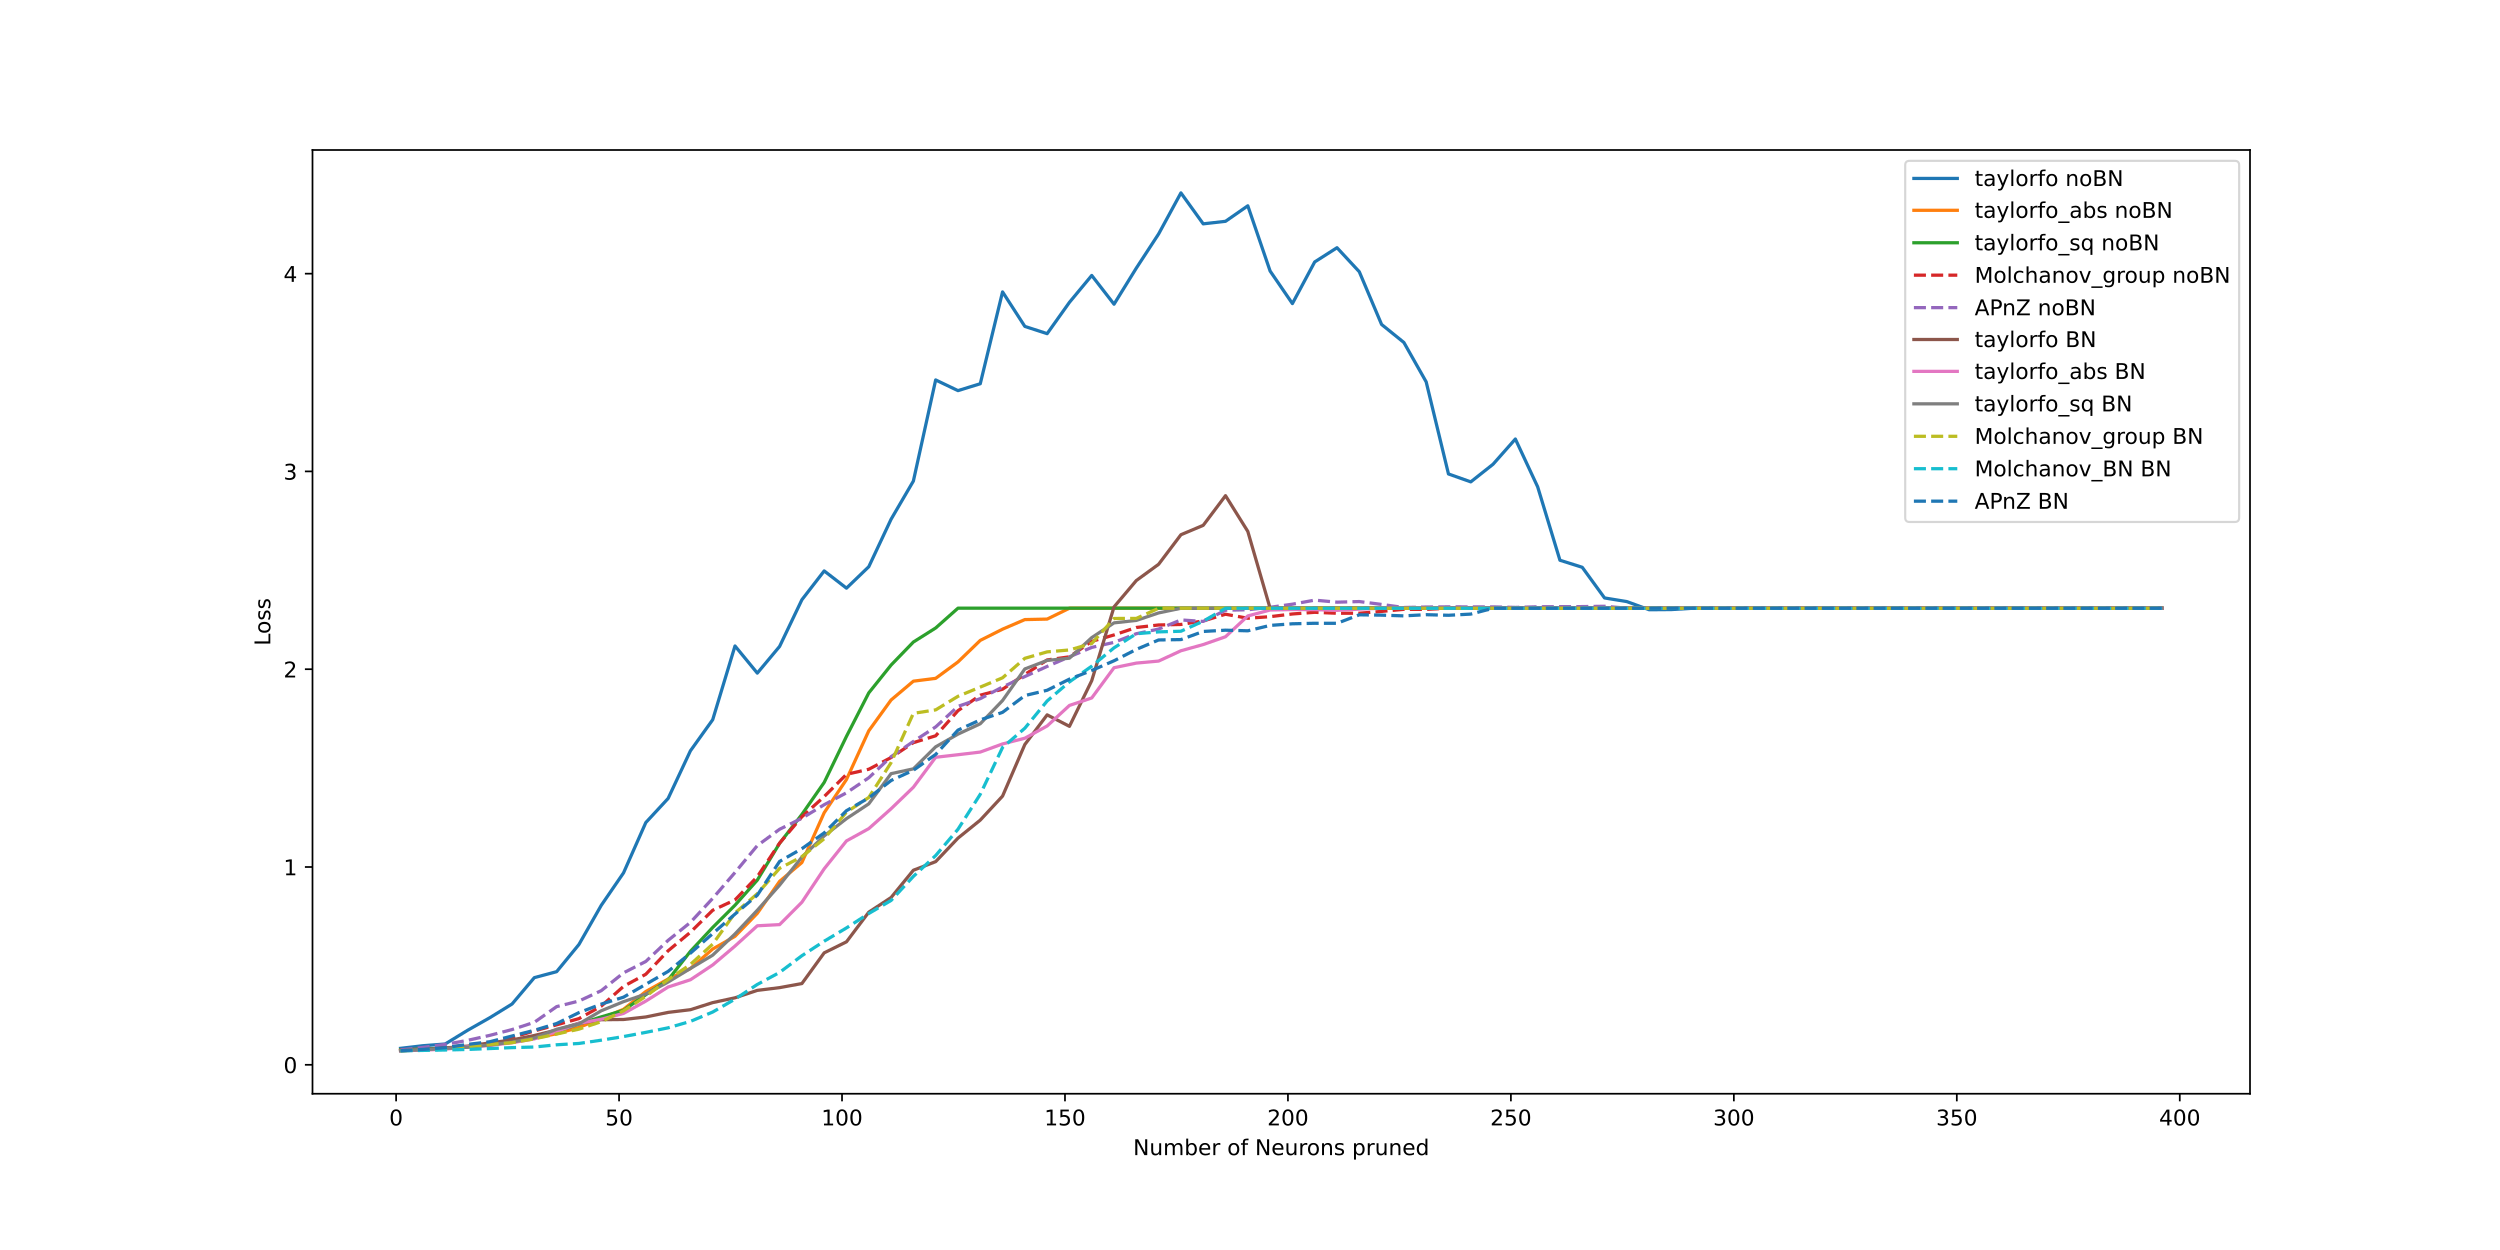 <?xml version="1.0" encoding="utf-8" standalone="no"?>
<!DOCTYPE svg PUBLIC "-//W3C//DTD SVG 1.1//EN"
  "http://www.w3.org/Graphics/SVG/1.1/DTD/svg11.dtd">
<!-- Created with matplotlib (https://matplotlib.org/) -->
<svg height="576pt" version="1.1" viewBox="0 0 1152 576" width="1152pt" xmlns="http://www.w3.org/2000/svg" xmlns:xlink="http://www.w3.org/1999/xlink">
 <defs>
  <style type="text/css">
*{stroke-linecap:butt;stroke-linejoin:round;}
  </style>
 </defs>
 <g id="figure_1">
  <g id="patch_1">
   <path d="M 0 576 
L 1152 576 
L 1152 0 
L 0 0 
z
" style="fill:#ffffff;"/>
  </g>
  <g id="axes_1">
   <g id="patch_2">
    <path d="M 144 504 
L 1036.8 504 
L 1036.8 69.12 
L 144 69.12 
z
" style="fill:#ffffff;"/>
   </g>
   <g id="matplotlib.axis_1">
    <g id="xtick_1">
     <g id="line2d_1">
      <defs>
       <path d="M 0 0 
L 0 3.5 
" id="m9eea31bba3" style="stroke:#000000;stroke-width:0.8;"/>
      </defs>
      <g>
       <use style="stroke:#000000;stroke-width:0.8;" x="182.527" xlink:href="#m9eea31bba3" y="504"/>
      </g>
     </g>
     <g id="text_1">
      <!-- 0 -->
      <defs>
       <path d="M 31.781 66.406 
Q 24.172 66.406 20.328 58.906 
Q 16.5 51.422 16.5 36.375 
Q 16.5 21.391 20.328 13.891 
Q 24.172 6.391 31.781 6.391 
Q 39.453 6.391 43.281 13.891 
Q 47.125 21.391 47.125 36.375 
Q 47.125 51.422 43.281 58.906 
Q 39.453 66.406 31.781 66.406 
z
M 31.781 74.219 
Q 44.047 74.219 50.516 64.516 
Q 56.984 54.828 56.984 36.375 
Q 56.984 17.969 50.516 8.266 
Q 44.047 -1.422 31.781 -1.422 
Q 19.531 -1.422 13.062 8.266 
Q 6.594 17.969 6.594 36.375 
Q 6.594 54.828 13.062 64.516 
Q 19.531 74.219 31.781 74.219 
z
" id="DejaVuSans-48"/>
      </defs>
      <g transform="translate(179.346 518.598)scale(0.1 -0.1)">
       <use xlink:href="#DejaVuSans-48"/>
      </g>
     </g>
    </g>
    <g id="xtick_2">
     <g id="line2d_2">
      <g>
       <use style="stroke:#000000;stroke-width:0.8;" x="285.266" xlink:href="#m9eea31bba3" y="504"/>
      </g>
     </g>
     <g id="text_2">
      <!-- 50 -->
      <defs>
       <path d="M 10.797 72.906 
L 49.516 72.906 
L 49.516 64.594 
L 19.828 64.594 
L 19.828 46.734 
Q 21.969 47.469 24.109 47.828 
Q 26.266 48.188 28.422 48.188 
Q 40.625 48.188 47.75 41.5 
Q 54.891 34.812 54.891 23.391 
Q 54.891 11.625 47.562 5.094 
Q 40.234 -1.422 26.906 -1.422 
Q 22.312 -1.422 17.547 -0.641 
Q 12.797 0.141 7.719 1.703 
L 7.719 11.625 
Q 12.109 9.234 16.797 8.062 
Q 21.484 6.891 26.703 6.891 
Q 35.156 6.891 40.078 11.328 
Q 45.016 15.766 45.016 23.391 
Q 45.016 31 40.078 35.438 
Q 35.156 39.891 26.703 39.891 
Q 22.75 39.891 18.812 39.016 
Q 14.891 38.141 10.797 36.281 
z
" id="DejaVuSans-53"/>
      </defs>
      <g transform="translate(278.903 518.598)scale(0.1 -0.1)">
       <use xlink:href="#DejaVuSans-53"/>
       <use x="63.623" xlink:href="#DejaVuSans-48"/>
      </g>
     </g>
    </g>
    <g id="xtick_3">
     <g id="line2d_3">
      <g>
       <use style="stroke:#000000;stroke-width:0.8;" x="388.005" xlink:href="#m9eea31bba3" y="504"/>
      </g>
     </g>
     <g id="text_3">
      <!-- 100 -->
      <defs>
       <path d="M 12.406 8.297 
L 28.516 8.297 
L 28.516 63.922 
L 10.984 60.406 
L 10.984 69.391 
L 28.422 72.906 
L 38.281 72.906 
L 38.281 8.297 
L 54.391 8.297 
L 54.391 0 
L 12.406 0 
z
" id="DejaVuSans-49"/>
      </defs>
      <g transform="translate(378.461 518.598)scale(0.1 -0.1)">
       <use xlink:href="#DejaVuSans-49"/>
       <use x="63.623" xlink:href="#DejaVuSans-48"/>
       <use x="127.246" xlink:href="#DejaVuSans-48"/>
      </g>
     </g>
    </g>
    <g id="xtick_4">
     <g id="line2d_4">
      <g>
       <use style="stroke:#000000;stroke-width:0.8;" x="490.743" xlink:href="#m9eea31bba3" y="504"/>
      </g>
     </g>
     <g id="text_4">
      <!-- 150 -->
      <g transform="translate(481.2 518.598)scale(0.1 -0.1)">
       <use xlink:href="#DejaVuSans-49"/>
       <use x="63.623" xlink:href="#DejaVuSans-53"/>
       <use x="127.246" xlink:href="#DejaVuSans-48"/>
      </g>
     </g>
    </g>
    <g id="xtick_5">
     <g id="line2d_5">
      <g>
       <use style="stroke:#000000;stroke-width:0.8;" x="593.482" xlink:href="#m9eea31bba3" y="504"/>
      </g>
     </g>
     <g id="text_5">
      <!-- 200 -->
      <defs>
       <path d="M 19.188 8.297 
L 53.609 8.297 
L 53.609 0 
L 7.328 0 
L 7.328 8.297 
Q 12.938 14.109 22.625 23.891 
Q 32.328 33.688 34.812 36.531 
Q 39.547 41.844 41.422 45.531 
Q 43.312 49.219 43.312 52.781 
Q 43.312 58.594 39.234 62.25 
Q 35.156 65.922 28.609 65.922 
Q 23.969 65.922 18.812 64.312 
Q 13.672 62.703 7.812 59.422 
L 7.812 69.391 
Q 13.766 71.781 18.938 73 
Q 24.125 74.219 28.422 74.219 
Q 39.75 74.219 46.484 68.547 
Q 53.219 62.891 53.219 53.422 
Q 53.219 48.922 51.531 44.891 
Q 49.859 40.875 45.406 35.406 
Q 44.188 33.984 37.641 27.219 
Q 31.109 20.453 19.188 8.297 
z
" id="DejaVuSans-50"/>
      </defs>
      <g transform="translate(583.938 518.598)scale(0.1 -0.1)">
       <use xlink:href="#DejaVuSans-50"/>
       <use x="63.623" xlink:href="#DejaVuSans-48"/>
       <use x="127.246" xlink:href="#DejaVuSans-48"/>
      </g>
     </g>
    </g>
    <g id="xtick_6">
     <g id="line2d_6">
      <g>
       <use style="stroke:#000000;stroke-width:0.8;" x="696.221" xlink:href="#m9eea31bba3" y="504"/>
      </g>
     </g>
     <g id="text_6">
      <!-- 250 -->
      <g transform="translate(686.677 518.598)scale(0.1 -0.1)">
       <use xlink:href="#DejaVuSans-50"/>
       <use x="63.623" xlink:href="#DejaVuSans-53"/>
       <use x="127.246" xlink:href="#DejaVuSans-48"/>
      </g>
     </g>
    </g>
    <g id="xtick_7">
     <g id="line2d_7">
      <g>
       <use style="stroke:#000000;stroke-width:0.8;" x="798.96" xlink:href="#m9eea31bba3" y="504"/>
      </g>
     </g>
     <g id="text_7">
      <!-- 300 -->
      <defs>
       <path d="M 40.578 39.312 
Q 47.656 37.797 51.625 33 
Q 55.609 28.219 55.609 21.188 
Q 55.609 10.406 48.188 4.484 
Q 40.766 -1.422 27.094 -1.422 
Q 22.516 -1.422 17.656 -0.516 
Q 12.797 0.391 7.625 2.203 
L 7.625 11.719 
Q 11.719 9.328 16.594 8.109 
Q 21.484 6.891 26.812 6.891 
Q 36.078 6.891 40.938 10.547 
Q 45.797 14.203 45.797 21.188 
Q 45.797 27.641 41.281 31.266 
Q 36.766 34.906 28.719 34.906 
L 20.219 34.906 
L 20.219 43.016 
L 29.109 43.016 
Q 36.375 43.016 40.234 45.922 
Q 44.094 48.828 44.094 54.297 
Q 44.094 59.906 40.109 62.906 
Q 36.141 65.922 28.719 65.922 
Q 24.656 65.922 20.016 65.031 
Q 15.375 64.156 9.812 62.312 
L 9.812 71.094 
Q 15.438 72.656 20.344 73.438 
Q 25.25 74.219 29.594 74.219 
Q 40.828 74.219 47.359 69.109 
Q 53.906 64.016 53.906 55.328 
Q 53.906 49.266 50.438 45.094 
Q 46.969 40.922 40.578 39.312 
z
" id="DejaVuSans-51"/>
      </defs>
      <g transform="translate(789.416 518.598)scale(0.1 -0.1)">
       <use xlink:href="#DejaVuSans-51"/>
       <use x="63.623" xlink:href="#DejaVuSans-48"/>
       <use x="127.246" xlink:href="#DejaVuSans-48"/>
      </g>
     </g>
    </g>
    <g id="xtick_8">
     <g id="line2d_8">
      <g>
       <use style="stroke:#000000;stroke-width:0.8;" x="901.699" xlink:href="#m9eea31bba3" y="504"/>
      </g>
     </g>
     <g id="text_8">
      <!-- 350 -->
      <g transform="translate(892.155 518.598)scale(0.1 -0.1)">
       <use xlink:href="#DejaVuSans-51"/>
       <use x="63.623" xlink:href="#DejaVuSans-53"/>
       <use x="127.246" xlink:href="#DejaVuSans-48"/>
      </g>
     </g>
    </g>
    <g id="xtick_9">
     <g id="line2d_9">
      <g>
       <use style="stroke:#000000;stroke-width:0.8;" x="1004.437" xlink:href="#m9eea31bba3" y="504"/>
      </g>
     </g>
     <g id="text_9">
      <!-- 400 -->
      <defs>
       <path d="M 37.797 64.312 
L 12.891 25.391 
L 37.797 25.391 
z
M 35.203 72.906 
L 47.609 72.906 
L 47.609 25.391 
L 58.016 25.391 
L 58.016 17.188 
L 47.609 17.188 
L 47.609 0 
L 37.797 0 
L 37.797 17.188 
L 4.891 17.188 
L 4.891 26.703 
z
" id="DejaVuSans-52"/>
      </defs>
      <g transform="translate(994.894 518.598)scale(0.1 -0.1)">
       <use xlink:href="#DejaVuSans-52"/>
       <use x="63.623" xlink:href="#DejaVuSans-48"/>
       <use x="127.246" xlink:href="#DejaVuSans-48"/>
      </g>
     </g>
    </g>
    <g id="text_10">
     <!-- Number of Neurons pruned -->
     <defs>
      <path d="M 9.812 72.906 
L 23.094 72.906 
L 55.422 11.922 
L 55.422 72.906 
L 64.984 72.906 
L 64.984 0 
L 51.703 0 
L 19.391 60.984 
L 19.391 0 
L 9.812 0 
z
" id="DejaVuSans-78"/>
      <path d="M 8.5 21.578 
L 8.5 54.688 
L 17.484 54.688 
L 17.484 21.922 
Q 17.484 14.156 20.5 10.266 
Q 23.531 6.391 29.594 6.391 
Q 36.859 6.391 41.078 11.031 
Q 45.312 15.672 45.312 23.688 
L 45.312 54.688 
L 54.297 54.688 
L 54.297 0 
L 45.312 0 
L 45.312 8.406 
Q 42.047 3.422 37.719 1 
Q 33.406 -1.422 27.688 -1.422 
Q 18.266 -1.422 13.375 4.438 
Q 8.5 10.297 8.5 21.578 
z
M 31.109 56 
z
" id="DejaVuSans-117"/>
      <path d="M 52 44.188 
Q 55.375 50.25 60.062 53.125 
Q 64.75 56 71.094 56 
Q 79.641 56 84.281 50.016 
Q 88.922 44.047 88.922 33.016 
L 88.922 0 
L 79.891 0 
L 79.891 32.719 
Q 79.891 40.578 77.094 44.375 
Q 74.312 48.188 68.609 48.188 
Q 61.625 48.188 57.562 43.547 
Q 53.516 38.922 53.516 30.906 
L 53.516 0 
L 44.484 0 
L 44.484 32.719 
Q 44.484 40.625 41.703 44.406 
Q 38.922 48.188 33.109 48.188 
Q 26.219 48.188 22.156 43.531 
Q 18.109 38.875 18.109 30.906 
L 18.109 0 
L 9.078 0 
L 9.078 54.688 
L 18.109 54.688 
L 18.109 46.188 
Q 21.188 51.219 25.484 53.609 
Q 29.781 56 35.688 56 
Q 41.656 56 45.828 52.969 
Q 50 49.953 52 44.188 
z
" id="DejaVuSans-109"/>
      <path d="M 48.688 27.297 
Q 48.688 37.203 44.609 42.844 
Q 40.531 48.484 33.406 48.484 
Q 26.266 48.484 22.188 42.844 
Q 18.109 37.203 18.109 27.297 
Q 18.109 17.391 22.188 11.75 
Q 26.266 6.109 33.406 6.109 
Q 40.531 6.109 44.609 11.75 
Q 48.688 17.391 48.688 27.297 
z
M 18.109 46.391 
Q 20.953 51.266 25.266 53.625 
Q 29.594 56 35.594 56 
Q 45.562 56 51.781 48.094 
Q 58.016 40.188 58.016 27.297 
Q 58.016 14.406 51.781 6.484 
Q 45.562 -1.422 35.594 -1.422 
Q 29.594 -1.422 25.266 0.953 
Q 20.953 3.328 18.109 8.203 
L 18.109 0 
L 9.078 0 
L 9.078 75.984 
L 18.109 75.984 
z
" id="DejaVuSans-98"/>
      <path d="M 56.203 29.594 
L 56.203 25.203 
L 14.891 25.203 
Q 15.484 15.922 20.484 11.062 
Q 25.484 6.203 34.422 6.203 
Q 39.594 6.203 44.453 7.469 
Q 49.312 8.734 54.109 11.281 
L 54.109 2.781 
Q 49.266 0.734 44.188 -0.344 
Q 39.109 -1.422 33.891 -1.422 
Q 20.797 -1.422 13.156 6.188 
Q 5.516 13.812 5.516 26.812 
Q 5.516 40.234 12.766 48.109 
Q 20.016 56 32.328 56 
Q 43.359 56 49.781 48.891 
Q 56.203 41.797 56.203 29.594 
z
M 47.219 32.234 
Q 47.125 39.594 43.094 43.984 
Q 39.062 48.391 32.422 48.391 
Q 24.906 48.391 20.391 44.141 
Q 15.875 39.891 15.188 32.172 
z
" id="DejaVuSans-101"/>
      <path d="M 41.109 46.297 
Q 39.594 47.172 37.812 47.578 
Q 36.031 48 33.891 48 
Q 26.266 48 22.188 43.047 
Q 18.109 38.094 18.109 28.812 
L 18.109 0 
L 9.078 0 
L 9.078 54.688 
L 18.109 54.688 
L 18.109 46.188 
Q 20.953 51.172 25.484 53.578 
Q 30.031 56 36.531 56 
Q 37.453 56 38.578 55.875 
Q 39.703 55.766 41.062 55.516 
z
" id="DejaVuSans-114"/>
      <path id="DejaVuSans-32"/>
      <path d="M 30.609 48.391 
Q 23.391 48.391 19.188 42.75 
Q 14.984 37.109 14.984 27.297 
Q 14.984 17.484 19.156 11.844 
Q 23.344 6.203 30.609 6.203 
Q 37.797 6.203 41.984 11.859 
Q 46.188 17.531 46.188 27.297 
Q 46.188 37.016 41.984 42.703 
Q 37.797 48.391 30.609 48.391 
z
M 30.609 56 
Q 42.328 56 49.016 48.375 
Q 55.719 40.766 55.719 27.297 
Q 55.719 13.875 49.016 6.219 
Q 42.328 -1.422 30.609 -1.422 
Q 18.844 -1.422 12.172 6.219 
Q 5.516 13.875 5.516 27.297 
Q 5.516 40.766 12.172 48.375 
Q 18.844 56 30.609 56 
z
" id="DejaVuSans-111"/>
      <path d="M 37.109 75.984 
L 37.109 68.5 
L 28.516 68.5 
Q 23.688 68.5 21.797 66.547 
Q 19.922 64.594 19.922 59.516 
L 19.922 54.688 
L 34.719 54.688 
L 34.719 47.703 
L 19.922 47.703 
L 19.922 0 
L 10.891 0 
L 10.891 47.703 
L 2.297 47.703 
L 2.297 54.688 
L 10.891 54.688 
L 10.891 58.5 
Q 10.891 67.625 15.141 71.797 
Q 19.391 75.984 28.609 75.984 
z
" id="DejaVuSans-102"/>
      <path d="M 54.891 33.016 
L 54.891 0 
L 45.906 0 
L 45.906 32.719 
Q 45.906 40.484 42.875 44.328 
Q 39.844 48.188 33.797 48.188 
Q 26.516 48.188 22.312 43.547 
Q 18.109 38.922 18.109 30.906 
L 18.109 0 
L 9.078 0 
L 9.078 54.688 
L 18.109 54.688 
L 18.109 46.188 
Q 21.344 51.125 25.703 53.562 
Q 30.078 56 35.797 56 
Q 45.219 56 50.047 50.172 
Q 54.891 44.344 54.891 33.016 
z
" id="DejaVuSans-110"/>
      <path d="M 44.281 53.078 
L 44.281 44.578 
Q 40.484 46.531 36.375 47.5 
Q 32.281 48.484 27.875 48.484 
Q 21.188 48.484 17.844 46.438 
Q 14.5 44.391 14.5 40.281 
Q 14.5 37.156 16.891 35.375 
Q 19.281 33.594 26.516 31.984 
L 29.594 31.297 
Q 39.156 29.25 43.188 25.516 
Q 47.219 21.781 47.219 15.094 
Q 47.219 7.469 41.188 3.016 
Q 35.156 -1.422 24.609 -1.422 
Q 20.219 -1.422 15.453 -0.562 
Q 10.688 0.297 5.422 2 
L 5.422 11.281 
Q 10.406 8.688 15.234 7.391 
Q 20.062 6.109 24.812 6.109 
Q 31.156 6.109 34.562 8.281 
Q 37.984 10.453 37.984 14.406 
Q 37.984 18.062 35.516 20.016 
Q 33.062 21.969 24.703 23.781 
L 21.578 24.516 
Q 13.234 26.266 9.516 29.906 
Q 5.812 33.547 5.812 39.891 
Q 5.812 47.609 11.281 51.797 
Q 16.75 56 26.812 56 
Q 31.781 56 36.172 55.266 
Q 40.578 54.547 44.281 53.078 
z
" id="DejaVuSans-115"/>
      <path d="M 18.109 8.203 
L 18.109 -20.797 
L 9.078 -20.797 
L 9.078 54.688 
L 18.109 54.688 
L 18.109 46.391 
Q 20.953 51.266 25.266 53.625 
Q 29.594 56 35.594 56 
Q 45.562 56 51.781 48.094 
Q 58.016 40.188 58.016 27.297 
Q 58.016 14.406 51.781 6.484 
Q 45.562 -1.422 35.594 -1.422 
Q 29.594 -1.422 25.266 0.953 
Q 20.953 3.328 18.109 8.203 
z
M 48.688 27.297 
Q 48.688 37.203 44.609 42.844 
Q 40.531 48.484 33.406 48.484 
Q 26.266 48.484 22.188 42.844 
Q 18.109 37.203 18.109 27.297 
Q 18.109 17.391 22.188 11.75 
Q 26.266 6.109 33.406 6.109 
Q 40.531 6.109 44.609 11.75 
Q 48.688 17.391 48.688 27.297 
z
" id="DejaVuSans-112"/>
      <path d="M 45.406 46.391 
L 45.406 75.984 
L 54.391 75.984 
L 54.391 0 
L 45.406 0 
L 45.406 8.203 
Q 42.578 3.328 38.25 0.953 
Q 33.938 -1.422 27.875 -1.422 
Q 17.969 -1.422 11.734 6.484 
Q 5.516 14.406 5.516 27.297 
Q 5.516 40.188 11.734 48.094 
Q 17.969 56 27.875 56 
Q 33.938 56 38.25 53.625 
Q 42.578 51.266 45.406 46.391 
z
M 14.797 27.297 
Q 14.797 17.391 18.875 11.75 
Q 22.953 6.109 30.078 6.109 
Q 37.203 6.109 41.297 11.75 
Q 45.406 17.391 45.406 27.297 
Q 45.406 37.203 41.297 42.844 
Q 37.203 48.484 30.078 48.484 
Q 22.953 48.484 18.875 42.844 
Q 14.797 37.203 14.797 27.297 
z
" id="DejaVuSans-100"/>
     </defs>
     <g transform="translate(522.148 532.277)scale(0.1 -0.1)">
      <use xlink:href="#DejaVuSans-78"/>
      <use x="74.805" xlink:href="#DejaVuSans-117"/>
      <use x="138.184" xlink:href="#DejaVuSans-109"/>
      <use x="235.596" xlink:href="#DejaVuSans-98"/>
      <use x="299.072" xlink:href="#DejaVuSans-101"/>
      <use x="360.596" xlink:href="#DejaVuSans-114"/>
      <use x="401.709" xlink:href="#DejaVuSans-32"/>
      <use x="433.496" xlink:href="#DejaVuSans-111"/>
      <use x="494.678" xlink:href="#DejaVuSans-102"/>
      <use x="529.883" xlink:href="#DejaVuSans-32"/>
      <use x="561.67" xlink:href="#DejaVuSans-78"/>
      <use x="636.475" xlink:href="#DejaVuSans-101"/>
      <use x="697.998" xlink:href="#DejaVuSans-117"/>
      <use x="761.377" xlink:href="#DejaVuSans-114"/>
      <use x="800.24" xlink:href="#DejaVuSans-111"/>
      <use x="861.422" xlink:href="#DejaVuSans-110"/>
      <use x="924.801" xlink:href="#DejaVuSans-115"/>
      <use x="976.9" xlink:href="#DejaVuSans-32"/>
      <use x="1008.688" xlink:href="#DejaVuSans-112"/>
      <use x="1072.164" xlink:href="#DejaVuSans-114"/>
      <use x="1113.277" xlink:href="#DejaVuSans-117"/>
      <use x="1176.656" xlink:href="#DejaVuSans-110"/>
      <use x="1240.035" xlink:href="#DejaVuSans-101"/>
      <use x="1301.559" xlink:href="#DejaVuSans-100"/>
     </g>
    </g>
   </g>
   <g id="matplotlib.axis_2">
    <g id="ytick_1">
     <g id="line2d_10">
      <defs>
       <path d="M 0 0 
L -3.5 0 
" id="m89ae1c4258" style="stroke:#000000;stroke-width:0.8;"/>
      </defs>
      <g>
       <use style="stroke:#000000;stroke-width:0.8;" x="144" xlink:href="#m89ae1c4258" y="490.655"/>
      </g>
     </g>
     <g id="text_11">
      <!-- 0 -->
      <g transform="translate(130.637 494.454)scale(0.1 -0.1)">
       <use xlink:href="#DejaVuSans-48"/>
      </g>
     </g>
    </g>
    <g id="ytick_2">
     <g id="line2d_11">
      <g>
       <use style="stroke:#000000;stroke-width:0.8;" x="144" xlink:href="#m89ae1c4258" y="399.514"/>
      </g>
     </g>
     <g id="text_12">
      <!-- 1 -->
      <g transform="translate(130.637 403.313)scale(0.1 -0.1)">
       <use xlink:href="#DejaVuSans-49"/>
      </g>
     </g>
    </g>
    <g id="ytick_3">
     <g id="line2d_12">
      <g>
       <use style="stroke:#000000;stroke-width:0.8;" x="144" xlink:href="#m89ae1c4258" y="308.373"/>
      </g>
     </g>
     <g id="text_13">
      <!-- 2 -->
      <g transform="translate(130.637 312.172)scale(0.1 -0.1)">
       <use xlink:href="#DejaVuSans-50"/>
      </g>
     </g>
    </g>
    <g id="ytick_4">
     <g id="line2d_13">
      <g>
       <use style="stroke:#000000;stroke-width:0.8;" x="144" xlink:href="#m89ae1c4258" y="217.232"/>
      </g>
     </g>
     <g id="text_14">
      <!-- 3 -->
      <g transform="translate(130.637 221.032)scale(0.1 -0.1)">
       <use xlink:href="#DejaVuSans-51"/>
      </g>
     </g>
    </g>
    <g id="ytick_5">
     <g id="line2d_14">
      <g>
       <use style="stroke:#000000;stroke-width:0.8;" x="144" xlink:href="#m89ae1c4258" y="126.092"/>
      </g>
     </g>
     <g id="text_15">
      <!-- 4 -->
      <g transform="translate(130.637 129.891)scale(0.1 -0.1)">
       <use xlink:href="#DejaVuSans-52"/>
      </g>
     </g>
    </g>
    <g id="text_16">
     <!-- Loss -->
     <defs>
      <path d="M 9.812 72.906 
L 19.672 72.906 
L 19.672 8.297 
L 55.172 8.297 
L 55.172 0 
L 9.812 0 
z
" id="DejaVuSans-76"/>
     </defs>
     <g transform="translate(124.558 297.527)rotate(-90)scale(0.1 -0.1)">
      <use xlink:href="#DejaVuSans-76"/>
      <use x="53.963" xlink:href="#DejaVuSans-111"/>
      <use x="115.145" xlink:href="#DejaVuSans-115"/>
      <use x="167.244" xlink:href="#DejaVuSans-115"/>
     </g>
    </g>
   </g>
   <g id="line2d_15">
    <path clip-path="url(#pff59b92efd)" d="M 184.582 483.073 
L 194.856 481.871 
L 205.13 481.075 
L 215.403 474.797 
L 225.677 468.974 
L 235.951 462.646 
L 246.225 450.486 
L 256.499 447.746 
L 266.773 435.217 
L 277.047 417.199 
L 287.321 402.218 
L 297.594 379.022 
L 307.868 367.921 
L 318.142 345.977 
L 328.416 331.635 
L 338.69 297.666 
L 348.964 310.166 
L 359.238 297.867 
L 369.512 276.367 
L 379.786 263.079 
L 390.059 271.024 
L 400.333 261.146 
L 410.607 239.272 
L 420.881 221.675 
L 431.155 175.08 
L 441.429 180 
L 451.703 176.83 
L 461.977 134.509 
L 472.25 150.416 
L 482.524 153.745 
L 492.798 139.309 
L 503.072 126.927 
L 513.346 140.174 
L 523.62 123.538 
L 533.894 107.797 
L 544.168 88.887 
L 554.441 103.147 
L 564.715 101.98 
L 574.989 94.834 
L 585.263 124.883 
L 595.537 139.891 
L 605.811 120.701 
L 616.085 114.149 
L 626.359 125.216 
L 636.632 149.506 
L 646.906 157.811 
L 657.18 175.964 
L 667.454 218.397 
L 677.728 222.044 
L 688.002 213.92 
L 698.276 202.301 
L 708.55 224.323 
L 718.823 258.16 
L 729.097 261.409 
L 739.371 275.533 
L 749.645 277.215 
L 759.919 280.967 
L 770.193 280.884 
L 780.467 280.254 
L 790.741 280.254 
L 801.014 280.254 
L 811.288 280.254 
L 821.562 280.254 
L 831.836 280.254 
L 842.11 280.254 
L 852.384 280.254 
L 862.658 280.254 
L 872.932 280.254 
L 883.206 280.254 
L 893.479 280.254 
L 903.753 280.254 
L 914.027 280.254 
L 924.301 280.254 
L 934.575 280.254 
L 944.849 280.254 
L 955.123 280.254 
L 965.397 280.254 
L 975.67 280.254 
L 985.944 280.254 
L 996.218 280.254 
" style="fill:none;stroke:#1f77b4;stroke-linecap:square;stroke-width:1.5;"/>
   </g>
   <g id="line2d_16">
    <path clip-path="url(#pff59b92efd)" d="M 184.582 483.859 
L 194.856 483.423 
L 205.13 482.983 
L 215.403 482.291 
L 225.677 480.983 
L 235.951 480.327 
L 246.225 478.402 
L 256.499 476.35 
L 266.773 473.436 
L 277.047 469.33 
L 287.321 465.08 
L 297.594 456.875 
L 307.868 451.141 
L 318.142 446.272 
L 328.416 437.3 
L 338.69 431.454 
L 348.964 420.869 
L 359.238 406.126 
L 369.512 397.453 
L 379.786 374.5 
L 390.059 359.188 
L 400.333 336.753 
L 410.607 322.557 
L 420.881 313.886 
L 431.155 312.583 
L 441.429 305.023 
L 451.703 295.096 
L 461.977 289.925 
L 472.25 285.507 
L 482.524 285.279 
L 492.798 280.254 
L 503.072 280.254 
L 513.346 280.254 
L 523.62 280.254 
L 533.894 280.254 
L 544.168 280.254 
L 554.441 280.254 
L 564.715 280.254 
L 574.989 280.254 
L 585.263 280.254 
L 595.537 280.254 
L 605.811 280.254 
L 616.085 280.254 
L 626.359 280.254 
L 636.632 280.254 
L 646.906 280.254 
L 657.18 280.254 
L 667.454 280.254 
L 677.728 280.254 
L 688.002 280.254 
L 698.276 280.254 
L 708.55 280.254 
L 718.823 280.254 
L 729.097 280.254 
L 739.371 280.254 
L 749.645 280.254 
L 759.919 280.254 
L 770.193 280.254 
L 780.467 280.254 
L 790.741 280.254 
L 801.014 280.254 
L 811.288 280.254 
L 821.562 280.254 
L 831.836 280.254 
L 842.11 280.254 
L 852.384 280.254 
L 862.658 280.254 
L 872.932 280.254 
L 883.206 280.254 
L 893.479 280.254 
L 903.753 280.254 
L 914.027 280.254 
L 924.301 280.254 
L 934.575 280.254 
L 944.849 280.254 
L 955.123 280.254 
L 965.397 280.254 
L 975.67 280.254 
L 985.944 280.254 
L 996.218 280.254 
" style="fill:none;stroke:#ff7f0e;stroke-linecap:square;stroke-width:1.5;"/>
   </g>
   <g id="line2d_17">
    <path clip-path="url(#pff59b92efd)" d="M 184.582 483.859 
L 194.856 483.402 
L 205.13 482.927 
L 215.403 482.364 
L 225.677 481.041 
L 235.951 479.774 
L 246.225 477.471 
L 256.499 475.275 
L 266.773 471.862 
L 277.047 468.572 
L 287.321 465.576 
L 297.594 458.345 
L 307.868 451.528 
L 318.142 438.378 
L 328.416 427.363 
L 338.69 417.115 
L 348.964 405.558 
L 359.238 388.593 
L 369.512 375.28 
L 379.786 360.541 
L 390.059 339.314 
L 400.333 319.278 
L 410.607 306.457 
L 420.881 295.844 
L 431.155 289.368 
L 441.429 280.254 
L 451.703 280.254 
L 461.977 280.254 
L 472.25 280.254 
L 482.524 280.254 
L 492.798 280.254 
L 503.072 280.254 
L 513.346 280.254 
L 523.62 280.254 
L 533.894 280.254 
L 544.168 280.254 
L 554.441 280.254 
L 564.715 280.254 
L 574.989 280.254 
L 585.263 280.254 
L 595.537 280.254 
L 605.811 280.254 
L 616.085 280.254 
L 626.359 280.254 
L 636.632 280.254 
L 646.906 280.254 
L 657.18 280.254 
L 667.454 280.254 
L 677.728 280.254 
L 688.002 280.254 
L 698.276 280.254 
L 708.55 280.254 
L 718.823 280.254 
L 729.097 280.254 
L 739.371 280.254 
L 749.645 280.254 
L 759.919 280.254 
L 770.193 280.254 
L 780.467 280.254 
L 790.741 280.254 
L 801.014 280.254 
L 811.288 280.254 
L 821.562 280.254 
L 831.836 280.254 
L 842.11 280.254 
L 852.384 280.254 
L 862.658 280.254 
L 872.932 280.254 
L 883.206 280.254 
L 893.479 280.254 
L 903.753 280.254 
L 914.027 280.254 
L 924.301 280.254 
L 934.575 280.254 
L 944.849 280.254 
L 955.123 280.254 
L 965.397 280.254 
L 975.67 280.254 
L 985.944 280.254 
L 996.218 280.254 
" style="fill:none;stroke:#2ca02c;stroke-linecap:square;stroke-width:1.5;"/>
   </g>
   <g id="line2d_18">
    <path clip-path="url(#pff59b92efd)" d="M 184.582 483.859 
L 194.856 483.261 
L 205.13 482.652 
L 215.403 481.624 
L 225.677 480.437 
L 235.951 478.09 
L 246.225 475.054 
L 256.499 472.238 
L 266.773 469.375 
L 277.047 463.64 
L 287.321 454.516 
L 297.594 448.93 
L 307.868 438.114 
L 318.142 429.569 
L 328.416 419.444 
L 338.69 414.68 
L 348.964 403.983 
L 359.238 388.518 
L 369.512 376.354 
L 379.786 367.053 
L 390.059 356.815 
L 400.333 354.47 
L 410.607 349.066 
L 420.881 342.208 
L 431.155 339.053 
L 441.429 327.485 
L 451.703 320.347 
L 461.977 317.574 
L 472.25 310.799 
L 482.524 304.101 
L 492.798 302.661 
L 503.072 295.547 
L 513.346 292.584 
L 523.62 289.145 
L 533.894 287.989 
L 544.168 287.746 
L 554.441 286.126 
L 564.715 283.037 
L 574.989 284.885 
L 585.263 284.159 
L 595.537 282.922 
L 605.811 282.15 
L 616.085 282.591 
L 626.359 282.577 
L 636.632 281.74 
L 646.906 280.773 
L 657.18 280.806 
L 667.454 280.254 
L 677.728 280.254 
L 688.002 280.254 
L 698.276 280.254 
L 708.55 280.254 
L 718.823 280.254 
L 729.097 280.254 
L 739.371 280.254 
L 749.645 280.254 
L 759.919 280.254 
L 770.193 280.254 
L 780.467 280.254 
L 790.741 280.254 
L 801.014 280.254 
L 811.288 280.254 
L 821.562 280.254 
L 831.836 280.254 
L 842.11 280.254 
L 852.384 280.254 
L 862.658 280.254 
L 872.932 280.254 
L 883.206 280.254 
L 893.479 280.254 
L 903.753 280.254 
L 914.027 280.254 
L 924.301 280.254 
L 934.575 280.254 
L 944.849 280.254 
L 955.123 280.254 
L 965.397 280.254 
L 975.67 280.254 
L 985.944 280.254 
L 996.218 280.254 
" style="fill:none;stroke:#d62728;stroke-dasharray:5.55,2.4;stroke-dashoffset:0;stroke-width:1.5;"/>
   </g>
   <g id="line2d_19">
    <path clip-path="url(#pff59b92efd)" d="M 184.582 483.809 
L 194.856 482.661 
L 205.13 481.253 
L 215.403 479.414 
L 225.677 477.103 
L 235.951 474.425 
L 246.225 471.067 
L 256.499 463.849 
L 266.773 461.281 
L 277.047 456.507 
L 287.321 448.286 
L 297.594 443.026 
L 307.868 433.315 
L 318.142 425.039 
L 328.416 413.961 
L 338.69 402.045 
L 348.964 389.649 
L 359.238 382.126 
L 369.512 377.036 
L 379.786 370.809 
L 390.059 365.313 
L 400.333 358.381 
L 410.607 348.685 
L 420.881 341.667 
L 431.155 334.968 
L 441.429 325.503 
L 451.703 321.932 
L 461.977 316.548 
L 472.25 311.756 
L 482.524 307.083 
L 492.798 302.658 
L 503.072 298.331 
L 513.346 295.999 
L 523.62 292.01 
L 533.894 289.861 
L 544.168 285.666 
L 554.441 286.354 
L 564.715 281.191 
L 574.989 280.977 
L 585.263 279.84 
L 595.537 278.413 
L 605.811 276.543 
L 616.085 277.482 
L 626.359 277.196 
L 636.632 278.522 
L 646.906 279.934 
L 657.18 279.72 
L 667.454 279.628 
L 677.728 279.654 
L 688.002 279.645 
L 698.276 279.893 
L 708.55 279.594 
L 718.823 279.539 
L 729.097 279.518 
L 739.371 279.366 
L 749.645 280.254 
L 759.919 280.254 
L 770.193 280.254 
L 780.467 280.254 
L 790.741 280.254 
L 801.014 280.254 
L 811.288 280.254 
L 821.562 280.254 
L 831.836 280.254 
L 842.11 280.254 
L 852.384 280.254 
L 862.658 280.254 
L 872.932 280.254 
L 883.206 280.254 
L 893.479 280.254 
L 903.753 280.254 
L 914.027 280.254 
L 924.301 280.254 
L 934.575 280.254 
L 944.849 280.254 
L 955.123 280.254 
L 965.397 280.254 
L 975.67 280.254 
L 985.944 280.254 
L 996.218 280.254 
" style="fill:none;stroke:#9467bd;stroke-dasharray:5.55,2.4;stroke-dashoffset:0;stroke-width:1.5;"/>
   </g>
   <g id="line2d_20">
    <path clip-path="url(#pff59b92efd)" d="M 184.582 484.153 
L 194.856 483.711 
L 205.13 482.892 
L 215.403 482.058 
L 225.677 480.568 
L 235.951 479.2 
L 246.225 477.15 
L 256.499 474.632 
L 266.773 471.5 
L 277.047 469.883 
L 287.321 469.781 
L 297.594 468.618 
L 307.868 466.511 
L 318.142 465.271 
L 328.416 461.999 
L 338.69 459.792 
L 348.964 456.365 
L 359.238 455.102 
L 369.512 453.226 
L 379.786 439.065 
L 390.059 433.989 
L 400.333 420.318 
L 410.607 413.577 
L 420.881 401.004 
L 431.155 397.041 
L 441.429 386.212 
L 451.703 377.905 
L 461.977 366.84 
L 472.25 343.054 
L 482.524 329.411 
L 492.798 334.695 
L 503.072 313.651 
L 513.346 279.659 
L 523.62 267.502 
L 533.894 260.013 
L 544.168 246.402 
L 554.441 242.072 
L 564.715 228.405 
L 574.989 244.88 
L 585.263 280.288 
L 595.537 280.288 
L 605.811 280.288 
L 616.085 280.288 
L 626.359 280.288 
L 636.632 280.288 
L 646.906 280.288 
L 657.18 280.288 
L 667.454 280.288 
L 677.728 280.288 
L 688.002 280.288 
L 698.276 280.288 
L 708.55 280.288 
L 718.823 280.288 
L 729.097 280.288 
L 739.371 280.288 
L 749.645 280.288 
L 759.919 280.288 
L 770.193 280.288 
L 780.467 280.288 
L 790.741 280.288 
L 801.014 280.288 
L 811.288 280.288 
L 821.562 280.288 
L 831.836 280.288 
L 842.11 280.288 
L 852.384 280.288 
L 862.658 280.288 
L 872.932 280.288 
L 883.206 280.288 
L 893.479 280.288 
L 903.753 280.288 
L 914.027 280.288 
L 924.301 280.288 
L 934.575 280.288 
L 944.849 280.288 
L 955.123 280.288 
L 965.397 280.288 
L 975.67 280.288 
L 985.944 280.288 
L 996.218 280.288 
" style="fill:none;stroke:#8c564b;stroke-linecap:square;stroke-width:1.5;"/>
   </g>
   <g id="line2d_21">
    <path clip-path="url(#pff59b92efd)" d="M 184.582 484.2 
L 194.856 483.908 
L 205.13 483.44 
L 215.403 482.382 
L 225.677 481.767 
L 235.951 480.472 
L 246.225 478.727 
L 256.499 475.344 
L 266.773 471.547 
L 277.047 469.66 
L 287.321 466.989 
L 297.594 461.301 
L 307.868 454.807 
L 318.142 451.472 
L 328.416 444.648 
L 338.69 435.938 
L 348.964 426.602 
L 359.238 426.062 
L 369.512 415.743 
L 379.786 400.34 
L 390.059 387.486 
L 400.333 381.832 
L 410.607 372.668 
L 420.881 362.759 
L 431.155 348.953 
L 441.429 347.776 
L 451.703 346.549 
L 461.977 342.804 
L 472.25 340.166 
L 482.524 334.529 
L 492.798 325.062 
L 503.072 321.622 
L 513.346 307.677 
L 523.62 305.553 
L 533.894 304.619 
L 544.168 299.865 
L 554.441 297.005 
L 564.715 293.411 
L 574.989 283.82 
L 585.263 281.09 
L 595.537 280.882 
L 605.811 280.924 
L 616.085 281.237 
L 626.359 280.684 
L 636.632 280.258 
L 646.906 280.288 
L 657.18 280.288 
L 667.454 280.288 
L 677.728 280.288 
L 688.002 280.288 
L 698.276 280.288 
L 708.55 280.288 
L 718.823 280.288 
L 729.097 280.288 
L 739.371 280.288 
L 749.645 280.288 
L 759.919 280.288 
L 770.193 280.288 
L 780.467 280.288 
L 790.741 280.288 
L 801.014 280.288 
L 811.288 280.288 
L 821.562 280.288 
L 831.836 280.288 
L 842.11 280.288 
L 852.384 280.288 
L 862.658 280.288 
L 872.932 280.288 
L 883.206 280.288 
L 893.479 280.288 
L 903.753 280.288 
L 914.027 280.288 
L 924.301 280.288 
L 934.575 280.288 
L 944.849 280.288 
L 955.123 280.288 
L 965.397 280.288 
L 975.67 280.288 
L 985.944 280.288 
L 996.218 280.288 
" style="fill:none;stroke:#e377c2;stroke-linecap:square;stroke-width:1.5;"/>
   </g>
   <g id="line2d_22">
    <path clip-path="url(#pff59b92efd)" d="M 184.582 484.189 
L 194.856 483.736 
L 205.13 483.103 
L 215.403 482.571 
L 225.677 481.538 
L 235.951 480.205 
L 246.225 478.338 
L 256.499 474.265 
L 266.773 471.795 
L 277.047 465.763 
L 287.321 461.558 
L 297.594 458.049 
L 307.868 452.52 
L 318.142 446.27 
L 328.416 440.134 
L 338.69 430.355 
L 348.964 419.447 
L 359.238 407.875 
L 369.512 394.938 
L 379.786 385.191 
L 390.059 377.219 
L 400.333 370.413 
L 410.607 356.497 
L 420.881 354.285 
L 431.155 344.135 
L 441.429 338.292 
L 451.703 333.509 
L 461.977 322.797 
L 472.25 308.236 
L 482.524 304.32 
L 492.798 303.296 
L 503.072 293.811 
L 513.346 287.017 
L 523.62 285.887 
L 533.894 282.43 
L 544.168 280.288 
L 554.441 280.288 
L 564.715 280.288 
L 574.989 280.288 
L 585.263 280.288 
L 595.537 280.288 
L 605.811 280.288 
L 616.085 280.288 
L 626.359 280.288 
L 636.632 280.288 
L 646.906 280.288 
L 657.18 280.288 
L 667.454 280.288 
L 677.728 280.288 
L 688.002 280.288 
L 698.276 280.288 
L 708.55 280.288 
L 718.823 280.288 
L 729.097 280.288 
L 739.371 280.288 
L 749.645 280.288 
L 759.919 280.288 
L 770.193 280.288 
L 780.467 280.288 
L 790.741 280.288 
L 801.014 280.288 
L 811.288 280.288 
L 821.562 280.288 
L 831.836 280.288 
L 842.11 280.288 
L 852.384 280.288 
L 862.658 280.288 
L 872.932 280.288 
L 883.206 280.288 
L 893.479 280.288 
L 903.753 280.288 
L 914.027 280.288 
L 924.301 280.288 
L 934.575 280.288 
L 944.849 280.288 
L 955.123 280.288 
L 965.397 280.288 
L 975.67 280.288 
L 985.944 280.288 
L 996.218 280.288 
" style="fill:none;stroke:#7f7f7f;stroke-linecap:square;stroke-width:1.5;"/>
   </g>
   <g id="line2d_23">
    <path clip-path="url(#pff59b92efd)" d="M 184.582 484.206 
L 194.856 483.779 
L 205.13 483.362 
L 215.403 482.383 
L 225.677 481.307 
L 235.951 480.461 
L 246.225 478.695 
L 256.499 476.486 
L 266.773 474.233 
L 277.047 470.788 
L 287.321 465.793 
L 297.594 459.11 
L 307.868 451.386 
L 318.142 444.407 
L 328.416 435.042 
L 338.69 420.694 
L 348.964 411.831 
L 359.238 400.122 
L 369.512 394.741 
L 379.786 386.487 
L 390.059 374.229 
L 400.333 367.464 
L 410.607 351.438 
L 420.881 328.704 
L 431.155 327.11 
L 441.429 320.866 
L 451.703 316.611 
L 461.977 312.33 
L 472.25 303.348 
L 482.524 300.383 
L 492.798 299.502 
L 503.072 296.523 
L 513.346 284.993 
L 523.62 284.965 
L 533.894 280.288 
L 544.168 280.288 
L 554.441 280.288 
L 564.715 280.288 
L 574.989 280.288 
L 585.263 280.288 
L 595.537 280.288 
L 605.811 280.288 
L 616.085 280.288 
L 626.359 280.288 
L 636.632 280.288 
L 646.906 280.288 
L 657.18 280.288 
L 667.454 280.288 
L 677.728 280.288 
L 688.002 280.288 
L 698.276 280.288 
L 708.55 280.288 
L 718.823 280.288 
L 729.097 280.288 
L 739.371 280.288 
L 749.645 280.288 
L 759.919 280.288 
L 770.193 280.288 
L 780.467 280.288 
L 790.741 280.288 
L 801.014 280.288 
L 811.288 280.288 
L 821.562 280.288 
L 831.836 280.288 
L 842.11 280.288 
L 852.384 280.288 
L 862.658 280.288 
L 872.932 280.288 
L 883.206 280.288 
L 893.479 280.288 
L 903.753 280.288 
L 914.027 280.288 
L 924.301 280.288 
L 934.575 280.288 
L 944.849 280.288 
L 955.123 280.288 
L 965.397 280.288 
L 975.67 280.288 
L 985.944 280.288 
L 996.218 280.288 
" style="fill:none;stroke:#bcbd22;stroke-dasharray:5.55,2.4;stroke-dashoffset:0;stroke-width:1.5;"/>
   </g>
   <g id="line2d_24">
    <path clip-path="url(#pff59b92efd)" d="M 184.582 484.233 
L 194.856 484.032 
L 205.13 483.843 
L 215.403 483.585 
L 225.677 483.179 
L 235.951 482.742 
L 246.225 482.463 
L 256.499 481.439 
L 266.773 480.824 
L 277.047 479.317 
L 287.321 477.647 
L 297.594 475.713 
L 307.868 473.624 
L 318.142 470.654 
L 328.416 466.342 
L 338.69 460.39 
L 348.964 453.633 
L 359.238 448.091 
L 369.512 440.388 
L 379.786 433.702 
L 390.059 427.58 
L 400.333 420.941 
L 410.607 414.929 
L 420.881 403.847 
L 431.155 394.236 
L 441.429 382.132 
L 451.703 366.018 
L 461.977 344.424 
L 472.25 335.553 
L 482.524 323.008 
L 492.798 314.193 
L 503.072 306.973 
L 513.346 298.511 
L 523.62 292.022 
L 533.894 291.169 
L 544.168 290.872 
L 554.441 286.249 
L 564.715 280.288 
L 574.989 280.288 
L 585.263 280.288 
L 595.537 280.288 
L 605.811 280.288 
L 616.085 280.288 
L 626.359 280.288 
L 636.632 280.288 
L 646.906 280.288 
L 657.18 280.288 
L 667.454 280.288 
L 677.728 280.288 
L 688.002 280.288 
L 698.276 280.288 
L 708.55 280.288 
L 718.823 280.288 
L 729.097 280.288 
L 739.371 280.288 
L 749.645 280.288 
L 759.919 280.288 
L 770.193 280.288 
L 780.467 280.288 
L 790.741 280.288 
L 801.014 280.288 
L 811.288 280.288 
L 821.562 280.288 
L 831.836 280.288 
L 842.11 280.288 
L 852.384 280.288 
L 862.658 280.288 
L 872.932 280.288 
L 883.206 280.288 
L 893.479 280.288 
L 903.753 280.288 
L 914.027 280.288 
L 924.301 280.288 
L 934.575 280.288 
L 944.849 280.288 
L 955.123 280.288 
L 965.397 280.288 
L 975.67 280.288 
L 985.944 280.288 
L 996.218 280.288 
" style="fill:none;stroke:#17becf;stroke-dasharray:5.55,2.4;stroke-dashoffset:0;stroke-width:1.5;"/>
   </g>
   <g id="line2d_25">
    <path clip-path="url(#pff59b92efd)" d="M 184.582 484.176 
L 194.856 483.569 
L 205.13 482.774 
L 215.403 481.271 
L 225.677 480.044 
L 235.951 477.394 
L 246.225 474.757 
L 256.499 471.647 
L 266.773 466.617 
L 277.047 462.697 
L 287.321 459.497 
L 297.594 453.552 
L 307.868 447.618 
L 318.142 439.218 
L 328.416 430.195 
L 338.69 421.201 
L 348.964 412.505 
L 359.238 396.941 
L 369.512 391.062 
L 379.786 383.799 
L 390.059 373.554 
L 400.333 367.668 
L 410.607 359.652 
L 420.881 354.942 
L 431.155 347.643 
L 441.429 336.445 
L 451.703 331.728 
L 461.977 328.239 
L 472.25 320.511 
L 482.524 318.075 
L 492.798 312.944 
L 503.072 308.955 
L 513.346 304.481 
L 523.62 299.241 
L 533.894 294.894 
L 544.168 294.72 
L 554.441 290.974 
L 564.715 290.39 
L 574.989 290.673 
L 585.263 288.189 
L 595.537 287.443 
L 605.811 287.202 
L 616.085 287.225 
L 626.359 283.31 
L 636.632 283.46 
L 646.906 283.791 
L 657.18 283.248 
L 667.454 283.522 
L 677.728 282.976 
L 688.002 280.288 
L 698.276 280.288 
L 708.55 280.288 
L 718.823 280.288 
L 729.097 280.288 
L 739.371 280.288 
L 749.645 280.288 
L 759.919 280.288 
L 770.193 280.288 
L 780.467 280.288 
L 790.741 280.288 
L 801.014 280.288 
L 811.288 280.288 
L 821.562 280.288 
L 831.836 280.288 
L 842.11 280.288 
L 852.384 280.288 
L 862.658 280.288 
L 872.932 280.288 
L 883.206 280.288 
L 893.479 280.288 
L 903.753 280.288 
L 914.027 280.288 
L 924.301 280.288 
L 934.575 280.288 
L 944.849 280.288 
L 955.123 280.288 
L 965.397 280.288 
L 975.67 280.288 
L 985.944 280.288 
L 996.218 280.288 
" style="fill:none;stroke:#1f77b4;stroke-dasharray:5.55,2.4;stroke-dashoffset:0;stroke-width:1.5;"/>
   </g>
   <g id="patch_3">
    <path d="M 144 504 
L 144 69.12 
" style="fill:none;stroke:#000000;stroke-linecap:square;stroke-linejoin:miter;stroke-width:0.8;"/>
   </g>
   <g id="patch_4">
    <path d="M 1036.8 504 
L 1036.8 69.12 
" style="fill:none;stroke:#000000;stroke-linecap:square;stroke-linejoin:miter;stroke-width:0.8;"/>
   </g>
   <g id="patch_5">
    <path d="M 144 504 
L 1036.8 504 
" style="fill:none;stroke:#000000;stroke-linecap:square;stroke-linejoin:miter;stroke-width:0.8;"/>
   </g>
   <g id="patch_6">
    <path d="M 144 69.12 
L 1036.8 69.12 
" style="fill:none;stroke:#000000;stroke-linecap:square;stroke-linejoin:miter;stroke-width:0.8;"/>
   </g>
   <g id="legend_1">
    <g id="patch_7">
     <path d="M 879.92 240.526 
L 1029.8 240.526 
Q 1031.8 240.526 1031.8 238.526 
L 1031.8 76.12 
Q 1031.8 74.12 1029.8 74.12 
L 879.92 74.12 
Q 877.92 74.12 877.92 76.12 
L 877.92 238.526 
Q 877.92 240.526 879.92 240.526 
z
" style="fill:#ffffff;opacity:0.8;stroke:#cccccc;stroke-linejoin:miter;"/>
    </g>
    <g id="line2d_26">
     <path d="M 881.92 82.218 
L 901.92 82.218 
" style="fill:none;stroke:#1f77b4;stroke-linecap:square;stroke-width:1.5;"/>
    </g>
    <g id="line2d_27"/>
    <g id="text_17">
     <!-- taylorfo noBN -->
     <defs>
      <path d="M 18.312 70.219 
L 18.312 54.688 
L 36.812 54.688 
L 36.812 47.703 
L 18.312 47.703 
L 18.312 18.016 
Q 18.312 11.328 20.141 9.422 
Q 21.969 7.516 27.594 7.516 
L 36.812 7.516 
L 36.812 0 
L 27.594 0 
Q 17.188 0 13.234 3.875 
Q 9.281 7.766 9.281 18.016 
L 9.281 47.703 
L 2.688 47.703 
L 2.688 54.688 
L 9.281 54.688 
L 9.281 70.219 
z
" id="DejaVuSans-116"/>
      <path d="M 34.281 27.484 
Q 23.391 27.484 19.188 25 
Q 14.984 22.516 14.984 16.5 
Q 14.984 11.719 18.141 8.906 
Q 21.297 6.109 26.703 6.109 
Q 34.188 6.109 38.703 11.406 
Q 43.219 16.703 43.219 25.484 
L 43.219 27.484 
z
M 52.203 31.203 
L 52.203 0 
L 43.219 0 
L 43.219 8.297 
Q 40.141 3.328 35.547 0.953 
Q 30.953 -1.422 24.312 -1.422 
Q 15.922 -1.422 10.953 3.297 
Q 6 8.016 6 15.922 
Q 6 25.141 12.172 29.828 
Q 18.359 34.516 30.609 34.516 
L 43.219 34.516 
L 43.219 35.406 
Q 43.219 41.609 39.141 45 
Q 35.062 48.391 27.688 48.391 
Q 23 48.391 18.547 47.266 
Q 14.109 46.141 10.016 43.891 
L 10.016 52.203 
Q 14.938 54.109 19.578 55.047 
Q 24.219 56 28.609 56 
Q 40.484 56 46.344 49.844 
Q 52.203 43.703 52.203 31.203 
z
" id="DejaVuSans-97"/>
      <path d="M 32.172 -5.078 
Q 28.375 -14.844 24.75 -17.812 
Q 21.141 -20.797 15.094 -20.797 
L 7.906 -20.797 
L 7.906 -13.281 
L 13.188 -13.281 
Q 16.891 -13.281 18.938 -11.516 
Q 21 -9.766 23.484 -3.219 
L 25.094 0.875 
L 2.984 54.688 
L 12.5 54.688 
L 29.594 11.922 
L 46.688 54.688 
L 56.203 54.688 
z
" id="DejaVuSans-121"/>
      <path d="M 9.422 75.984 
L 18.406 75.984 
L 18.406 0 
L 9.422 0 
z
" id="DejaVuSans-108"/>
      <path d="M 19.672 34.812 
L 19.672 8.109 
L 35.5 8.109 
Q 43.453 8.109 47.281 11.406 
Q 51.125 14.703 51.125 21.484 
Q 51.125 28.328 47.281 31.562 
Q 43.453 34.812 35.5 34.812 
z
M 19.672 64.797 
L 19.672 42.828 
L 34.281 42.828 
Q 41.5 42.828 45.031 45.531 
Q 48.578 48.25 48.578 53.812 
Q 48.578 59.328 45.031 62.062 
Q 41.5 64.797 34.281 64.797 
z
M 9.812 72.906 
L 35.016 72.906 
Q 46.297 72.906 52.391 68.219 
Q 58.5 63.531 58.5 54.891 
Q 58.5 48.188 55.375 44.234 
Q 52.25 40.281 46.188 39.312 
Q 53.469 37.75 57.5 32.781 
Q 61.531 27.828 61.531 20.406 
Q 61.531 10.641 54.891 5.312 
Q 48.25 0 35.984 0 
L 9.812 0 
z
" id="DejaVuSans-66"/>
     </defs>
     <g transform="translate(909.92 85.718)scale(0.1 -0.1)">
      <use xlink:href="#DejaVuSans-116"/>
      <use x="39.209" xlink:href="#DejaVuSans-97"/>
      <use x="100.488" xlink:href="#DejaVuSans-121"/>
      <use x="159.668" xlink:href="#DejaVuSans-108"/>
      <use x="187.451" xlink:href="#DejaVuSans-111"/>
      <use x="248.633" xlink:href="#DejaVuSans-114"/>
      <use x="289.746" xlink:href="#DejaVuSans-102"/>
      <use x="324.951" xlink:href="#DejaVuSans-111"/>
      <use x="386.133" xlink:href="#DejaVuSans-32"/>
      <use x="417.92" xlink:href="#DejaVuSans-110"/>
      <use x="481.299" xlink:href="#DejaVuSans-111"/>
      <use x="542.48" xlink:href="#DejaVuSans-66"/>
      <use x="611.084" xlink:href="#DejaVuSans-78"/>
     </g>
    </g>
    <g id="line2d_28">
     <path d="M 881.92 96.897 
L 901.92 96.897 
" style="fill:none;stroke:#ff7f0e;stroke-linecap:square;stroke-width:1.5;"/>
    </g>
    <g id="line2d_29"/>
    <g id="text_18">
     <!-- taylorfo_abs noBN -->
     <defs>
      <path d="M 50.984 -16.609 
L 50.984 -23.578 
L -0.984 -23.578 
L -0.984 -16.609 
z
" id="DejaVuSans-95"/>
     </defs>
     <g transform="translate(909.92 100.397)scale(0.1 -0.1)">
      <use xlink:href="#DejaVuSans-116"/>
      <use x="39.209" xlink:href="#DejaVuSans-97"/>
      <use x="100.488" xlink:href="#DejaVuSans-121"/>
      <use x="159.668" xlink:href="#DejaVuSans-108"/>
      <use x="187.451" xlink:href="#DejaVuSans-111"/>
      <use x="248.633" xlink:href="#DejaVuSans-114"/>
      <use x="289.746" xlink:href="#DejaVuSans-102"/>
      <use x="324.951" xlink:href="#DejaVuSans-111"/>
      <use x="386.133" xlink:href="#DejaVuSans-95"/>
      <use x="436.133" xlink:href="#DejaVuSans-97"/>
      <use x="497.412" xlink:href="#DejaVuSans-98"/>
      <use x="560.889" xlink:href="#DejaVuSans-115"/>
      <use x="612.988" xlink:href="#DejaVuSans-32"/>
      <use x="644.775" xlink:href="#DejaVuSans-110"/>
      <use x="708.154" xlink:href="#DejaVuSans-111"/>
      <use x="769.336" xlink:href="#DejaVuSans-66"/>
      <use x="837.939" xlink:href="#DejaVuSans-78"/>
     </g>
    </g>
    <g id="line2d_30">
     <path d="M 881.92 111.853 
L 901.92 111.853 
" style="fill:none;stroke:#2ca02c;stroke-linecap:square;stroke-width:1.5;"/>
    </g>
    <g id="line2d_31"/>
    <g id="text_19">
     <!-- taylorfo_sq noBN -->
     <defs>
      <path d="M 14.797 27.297 
Q 14.797 17.391 18.875 11.75 
Q 22.953 6.109 30.078 6.109 
Q 37.203 6.109 41.297 11.75 
Q 45.406 17.391 45.406 27.297 
Q 45.406 37.203 41.297 42.844 
Q 37.203 48.484 30.078 48.484 
Q 22.953 48.484 18.875 42.844 
Q 14.797 37.203 14.797 27.297 
z
M 45.406 8.203 
Q 42.578 3.328 38.25 0.953 
Q 33.938 -1.422 27.875 -1.422 
Q 17.969 -1.422 11.734 6.484 
Q 5.516 14.406 5.516 27.297 
Q 5.516 40.188 11.734 48.094 
Q 17.969 56 27.875 56 
Q 33.938 56 38.25 53.625 
Q 42.578 51.266 45.406 46.391 
L 45.406 54.688 
L 54.391 54.688 
L 54.391 -20.797 
L 45.406 -20.797 
z
" id="DejaVuSans-113"/>
     </defs>
     <g transform="translate(909.92 115.353)scale(0.1 -0.1)">
      <use xlink:href="#DejaVuSans-116"/>
      <use x="39.209" xlink:href="#DejaVuSans-97"/>
      <use x="100.488" xlink:href="#DejaVuSans-121"/>
      <use x="159.668" xlink:href="#DejaVuSans-108"/>
      <use x="187.451" xlink:href="#DejaVuSans-111"/>
      <use x="248.633" xlink:href="#DejaVuSans-114"/>
      <use x="289.746" xlink:href="#DejaVuSans-102"/>
      <use x="324.951" xlink:href="#DejaVuSans-111"/>
      <use x="386.133" xlink:href="#DejaVuSans-95"/>
      <use x="436.133" xlink:href="#DejaVuSans-115"/>
      <use x="488.232" xlink:href="#DejaVuSans-113"/>
      <use x="551.709" xlink:href="#DejaVuSans-32"/>
      <use x="583.496" xlink:href="#DejaVuSans-110"/>
      <use x="646.875" xlink:href="#DejaVuSans-111"/>
      <use x="708.057" xlink:href="#DejaVuSans-66"/>
      <use x="776.66" xlink:href="#DejaVuSans-78"/>
     </g>
    </g>
    <g id="line2d_32">
     <path d="M 881.92 126.809 
L 901.92 126.809 
" style="fill:none;stroke:#d62728;stroke-dasharray:5.55,2.4;stroke-dashoffset:0;stroke-width:1.5;"/>
    </g>
    <g id="line2d_33"/>
    <g id="text_20">
     <!-- Molchanov_group noBN -->
     <defs>
      <path d="M 9.812 72.906 
L 24.516 72.906 
L 43.109 23.297 
L 61.812 72.906 
L 76.516 72.906 
L 76.516 0 
L 66.891 0 
L 66.891 64.016 
L 48.094 14.016 
L 38.188 14.016 
L 19.391 64.016 
L 19.391 0 
L 9.812 0 
z
" id="DejaVuSans-77"/>
      <path d="M 48.781 52.594 
L 48.781 44.188 
Q 44.969 46.297 41.141 47.344 
Q 37.312 48.391 33.406 48.391 
Q 24.656 48.391 19.812 42.844 
Q 14.984 37.312 14.984 27.297 
Q 14.984 17.281 19.812 11.734 
Q 24.656 6.203 33.406 6.203 
Q 37.312 6.203 41.141 7.25 
Q 44.969 8.297 48.781 10.406 
L 48.781 2.094 
Q 45.016 0.344 40.984 -0.531 
Q 36.969 -1.422 32.422 -1.422 
Q 20.062 -1.422 12.781 6.344 
Q 5.516 14.109 5.516 27.297 
Q 5.516 40.672 12.859 48.328 
Q 20.219 56 33.016 56 
Q 37.156 56 41.109 55.141 
Q 45.062 54.297 48.781 52.594 
z
" id="DejaVuSans-99"/>
      <path d="M 54.891 33.016 
L 54.891 0 
L 45.906 0 
L 45.906 32.719 
Q 45.906 40.484 42.875 44.328 
Q 39.844 48.188 33.797 48.188 
Q 26.516 48.188 22.312 43.547 
Q 18.109 38.922 18.109 30.906 
L 18.109 0 
L 9.078 0 
L 9.078 75.984 
L 18.109 75.984 
L 18.109 46.188 
Q 21.344 51.125 25.703 53.562 
Q 30.078 56 35.797 56 
Q 45.219 56 50.047 50.172 
Q 54.891 44.344 54.891 33.016 
z
" id="DejaVuSans-104"/>
      <path d="M 2.984 54.688 
L 12.5 54.688 
L 29.594 8.797 
L 46.688 54.688 
L 56.203 54.688 
L 35.688 0 
L 23.484 0 
z
" id="DejaVuSans-118"/>
      <path d="M 45.406 27.984 
Q 45.406 37.75 41.375 43.109 
Q 37.359 48.484 30.078 48.484 
Q 22.859 48.484 18.828 43.109 
Q 14.797 37.75 14.797 27.984 
Q 14.797 18.266 18.828 12.891 
Q 22.859 7.516 30.078 7.516 
Q 37.359 7.516 41.375 12.891 
Q 45.406 18.266 45.406 27.984 
z
M 54.391 6.781 
Q 54.391 -7.172 48.188 -13.984 
Q 42 -20.797 29.203 -20.797 
Q 24.469 -20.797 20.266 -20.094 
Q 16.062 -19.391 12.109 -17.922 
L 12.109 -9.188 
Q 16.062 -11.328 19.922 -12.344 
Q 23.781 -13.375 27.781 -13.375 
Q 36.625 -13.375 41.016 -8.766 
Q 45.406 -4.156 45.406 5.172 
L 45.406 9.625 
Q 42.625 4.781 38.281 2.391 
Q 33.938 0 27.875 0 
Q 17.828 0 11.672 7.656 
Q 5.516 15.328 5.516 27.984 
Q 5.516 40.672 11.672 48.328 
Q 17.828 56 27.875 56 
Q 33.938 56 38.281 53.609 
Q 42.625 51.219 45.406 46.391 
L 45.406 54.688 
L 54.391 54.688 
z
" id="DejaVuSans-103"/>
     </defs>
     <g transform="translate(909.92 130.309)scale(0.1 -0.1)">
      <use xlink:href="#DejaVuSans-77"/>
      <use x="86.279" xlink:href="#DejaVuSans-111"/>
      <use x="147.461" xlink:href="#DejaVuSans-108"/>
      <use x="175.244" xlink:href="#DejaVuSans-99"/>
      <use x="230.225" xlink:href="#DejaVuSans-104"/>
      <use x="293.604" xlink:href="#DejaVuSans-97"/>
      <use x="354.883" xlink:href="#DejaVuSans-110"/>
      <use x="418.262" xlink:href="#DejaVuSans-111"/>
      <use x="479.443" xlink:href="#DejaVuSans-118"/>
      <use x="538.623" xlink:href="#DejaVuSans-95"/>
      <use x="588.623" xlink:href="#DejaVuSans-103"/>
      <use x="652.1" xlink:href="#DejaVuSans-114"/>
      <use x="690.963" xlink:href="#DejaVuSans-111"/>
      <use x="752.145" xlink:href="#DejaVuSans-117"/>
      <use x="815.523" xlink:href="#DejaVuSans-112"/>
      <use x="879" xlink:href="#DejaVuSans-32"/>
      <use x="910.787" xlink:href="#DejaVuSans-110"/>
      <use x="974.166" xlink:href="#DejaVuSans-111"/>
      <use x="1035.348" xlink:href="#DejaVuSans-66"/>
      <use x="1103.951" xlink:href="#DejaVuSans-78"/>
     </g>
    </g>
    <g id="line2d_34">
     <path d="M 881.92 141.765 
L 901.92 141.765 
" style="fill:none;stroke:#9467bd;stroke-dasharray:5.55,2.4;stroke-dashoffset:0;stroke-width:1.5;"/>
    </g>
    <g id="line2d_35"/>
    <g id="text_21">
     <!-- APnZ noBN -->
     <defs>
      <path d="M 34.188 63.188 
L 20.797 26.906 
L 47.609 26.906 
z
M 28.609 72.906 
L 39.797 72.906 
L 67.578 0 
L 57.328 0 
L 50.688 18.703 
L 17.828 18.703 
L 11.188 0 
L 0.781 0 
z
" id="DejaVuSans-65"/>
      <path d="M 19.672 64.797 
L 19.672 37.406 
L 32.078 37.406 
Q 38.969 37.406 42.719 40.969 
Q 46.484 44.531 46.484 51.125 
Q 46.484 57.672 42.719 61.234 
Q 38.969 64.797 32.078 64.797 
z
M 9.812 72.906 
L 32.078 72.906 
Q 44.344 72.906 50.609 67.359 
Q 56.891 61.812 56.891 51.125 
Q 56.891 40.328 50.609 34.812 
Q 44.344 29.297 32.078 29.297 
L 19.672 29.297 
L 19.672 0 
L 9.812 0 
z
" id="DejaVuSans-80"/>
      <path d="M 5.609 72.906 
L 62.891 72.906 
L 62.891 65.375 
L 16.797 8.297 
L 64.016 8.297 
L 64.016 0 
L 4.5 0 
L 4.5 7.516 
L 50.594 64.594 
L 5.609 64.594 
z
" id="DejaVuSans-90"/>
     </defs>
     <g transform="translate(909.92 145.265)scale(0.1 -0.1)">
      <use xlink:href="#DejaVuSans-65"/>
      <use x="68.408" xlink:href="#DejaVuSans-80"/>
      <use x="126.961" xlink:href="#DejaVuSans-110"/>
      <use x="190.34" xlink:href="#DejaVuSans-90"/>
      <use x="258.846" xlink:href="#DejaVuSans-32"/>
      <use x="290.633" xlink:href="#DejaVuSans-110"/>
      <use x="354.012" xlink:href="#DejaVuSans-111"/>
      <use x="415.193" xlink:href="#DejaVuSans-66"/>
      <use x="483.797" xlink:href="#DejaVuSans-78"/>
     </g>
    </g>
    <g id="line2d_36">
     <path d="M 881.92 156.443 
L 901.92 156.443 
" style="fill:none;stroke:#8c564b;stroke-linecap:square;stroke-width:1.5;"/>
    </g>
    <g id="line2d_37"/>
    <g id="text_22">
     <!-- taylorfo BN -->
     <g transform="translate(909.92 159.943)scale(0.1 -0.1)">
      <use xlink:href="#DejaVuSans-116"/>
      <use x="39.209" xlink:href="#DejaVuSans-97"/>
      <use x="100.488" xlink:href="#DejaVuSans-121"/>
      <use x="159.668" xlink:href="#DejaVuSans-108"/>
      <use x="187.451" xlink:href="#DejaVuSans-111"/>
      <use x="248.633" xlink:href="#DejaVuSans-114"/>
      <use x="289.746" xlink:href="#DejaVuSans-102"/>
      <use x="324.951" xlink:href="#DejaVuSans-111"/>
      <use x="386.133" xlink:href="#DejaVuSans-32"/>
      <use x="417.92" xlink:href="#DejaVuSans-66"/>
      <use x="486.523" xlink:href="#DejaVuSans-78"/>
     </g>
    </g>
    <g id="line2d_38">
     <path d="M 881.92 171.122 
L 901.92 171.122 
" style="fill:none;stroke:#e377c2;stroke-linecap:square;stroke-width:1.5;"/>
    </g>
    <g id="line2d_39"/>
    <g id="text_23">
     <!-- taylorfo_abs BN -->
     <g transform="translate(909.92 174.622)scale(0.1 -0.1)">
      <use xlink:href="#DejaVuSans-116"/>
      <use x="39.209" xlink:href="#DejaVuSans-97"/>
      <use x="100.488" xlink:href="#DejaVuSans-121"/>
      <use x="159.668" xlink:href="#DejaVuSans-108"/>
      <use x="187.451" xlink:href="#DejaVuSans-111"/>
      <use x="248.633" xlink:href="#DejaVuSans-114"/>
      <use x="289.746" xlink:href="#DejaVuSans-102"/>
      <use x="324.951" xlink:href="#DejaVuSans-111"/>
      <use x="386.133" xlink:href="#DejaVuSans-95"/>
      <use x="436.133" xlink:href="#DejaVuSans-97"/>
      <use x="497.412" xlink:href="#DejaVuSans-98"/>
      <use x="560.889" xlink:href="#DejaVuSans-115"/>
      <use x="612.988" xlink:href="#DejaVuSans-32"/>
      <use x="644.775" xlink:href="#DejaVuSans-66"/>
      <use x="713.379" xlink:href="#DejaVuSans-78"/>
     </g>
    </g>
    <g id="line2d_40">
     <path d="M 881.92 186.078 
L 901.92 186.078 
" style="fill:none;stroke:#7f7f7f;stroke-linecap:square;stroke-width:1.5;"/>
    </g>
    <g id="line2d_41"/>
    <g id="text_24">
     <!-- taylorfo_sq BN -->
     <g transform="translate(909.92 189.578)scale(0.1 -0.1)">
      <use xlink:href="#DejaVuSans-116"/>
      <use x="39.209" xlink:href="#DejaVuSans-97"/>
      <use x="100.488" xlink:href="#DejaVuSans-121"/>
      <use x="159.668" xlink:href="#DejaVuSans-108"/>
      <use x="187.451" xlink:href="#DejaVuSans-111"/>
      <use x="248.633" xlink:href="#DejaVuSans-114"/>
      <use x="289.746" xlink:href="#DejaVuSans-102"/>
      <use x="324.951" xlink:href="#DejaVuSans-111"/>
      <use x="386.133" xlink:href="#DejaVuSans-95"/>
      <use x="436.133" xlink:href="#DejaVuSans-115"/>
      <use x="488.232" xlink:href="#DejaVuSans-113"/>
      <use x="551.709" xlink:href="#DejaVuSans-32"/>
      <use x="583.496" xlink:href="#DejaVuSans-66"/>
      <use x="652.1" xlink:href="#DejaVuSans-78"/>
     </g>
    </g>
    <g id="line2d_42">
     <path d="M 881.92 201.034 
L 901.92 201.034 
" style="fill:none;stroke:#bcbd22;stroke-dasharray:5.55,2.4;stroke-dashoffset:0;stroke-width:1.5;"/>
    </g>
    <g id="line2d_43"/>
    <g id="text_25">
     <!-- Molchanov_group BN -->
     <g transform="translate(909.92 204.534)scale(0.1 -0.1)">
      <use xlink:href="#DejaVuSans-77"/>
      <use x="86.279" xlink:href="#DejaVuSans-111"/>
      <use x="147.461" xlink:href="#DejaVuSans-108"/>
      <use x="175.244" xlink:href="#DejaVuSans-99"/>
      <use x="230.225" xlink:href="#DejaVuSans-104"/>
      <use x="293.604" xlink:href="#DejaVuSans-97"/>
      <use x="354.883" xlink:href="#DejaVuSans-110"/>
      <use x="418.262" xlink:href="#DejaVuSans-111"/>
      <use x="479.443" xlink:href="#DejaVuSans-118"/>
      <use x="538.623" xlink:href="#DejaVuSans-95"/>
      <use x="588.623" xlink:href="#DejaVuSans-103"/>
      <use x="652.1" xlink:href="#DejaVuSans-114"/>
      <use x="690.963" xlink:href="#DejaVuSans-111"/>
      <use x="752.145" xlink:href="#DejaVuSans-117"/>
      <use x="815.523" xlink:href="#DejaVuSans-112"/>
      <use x="879" xlink:href="#DejaVuSans-32"/>
      <use x="910.787" xlink:href="#DejaVuSans-66"/>
      <use x="979.391" xlink:href="#DejaVuSans-78"/>
     </g>
    </g>
    <g id="line2d_44">
     <path d="M 881.92 215.99 
L 901.92 215.99 
" style="fill:none;stroke:#17becf;stroke-dasharray:5.55,2.4;stroke-dashoffset:0;stroke-width:1.5;"/>
    </g>
    <g id="line2d_45"/>
    <g id="text_26">
     <!-- Molchanov_BN BN -->
     <g transform="translate(909.92 219.49)scale(0.1 -0.1)">
      <use xlink:href="#DejaVuSans-77"/>
      <use x="86.279" xlink:href="#DejaVuSans-111"/>
      <use x="147.461" xlink:href="#DejaVuSans-108"/>
      <use x="175.244" xlink:href="#DejaVuSans-99"/>
      <use x="230.225" xlink:href="#DejaVuSans-104"/>
      <use x="293.604" xlink:href="#DejaVuSans-97"/>
      <use x="354.883" xlink:href="#DejaVuSans-110"/>
      <use x="418.262" xlink:href="#DejaVuSans-111"/>
      <use x="479.443" xlink:href="#DejaVuSans-118"/>
      <use x="538.623" xlink:href="#DejaVuSans-95"/>
      <use x="588.623" xlink:href="#DejaVuSans-66"/>
      <use x="657.227" xlink:href="#DejaVuSans-78"/>
      <use x="732.031" xlink:href="#DejaVuSans-32"/>
      <use x="763.818" xlink:href="#DejaVuSans-66"/>
      <use x="832.422" xlink:href="#DejaVuSans-78"/>
     </g>
    </g>
    <g id="line2d_46">
     <path d="M 881.92 230.947 
L 901.92 230.947 
" style="fill:none;stroke:#1f77b4;stroke-dasharray:5.55,2.4;stroke-dashoffset:0;stroke-width:1.5;"/>
    </g>
    <g id="line2d_47"/>
    <g id="text_27">
     <!-- APnZ BN -->
     <g transform="translate(909.92 234.447)scale(0.1 -0.1)">
      <use xlink:href="#DejaVuSans-65"/>
      <use x="68.408" xlink:href="#DejaVuSans-80"/>
      <use x="126.961" xlink:href="#DejaVuSans-110"/>
      <use x="190.34" xlink:href="#DejaVuSans-90"/>
      <use x="258.846" xlink:href="#DejaVuSans-32"/>
      <use x="290.633" xlink:href="#DejaVuSans-66"/>
      <use x="359.236" xlink:href="#DejaVuSans-78"/>
     </g>
    </g>
   </g>
  </g>
 </g>
 <defs>
  <clipPath id="pff59b92efd">
   <rect height="434.88" width="892.8" x="144" y="69.12"/>
  </clipPath>
 </defs>
</svg>
